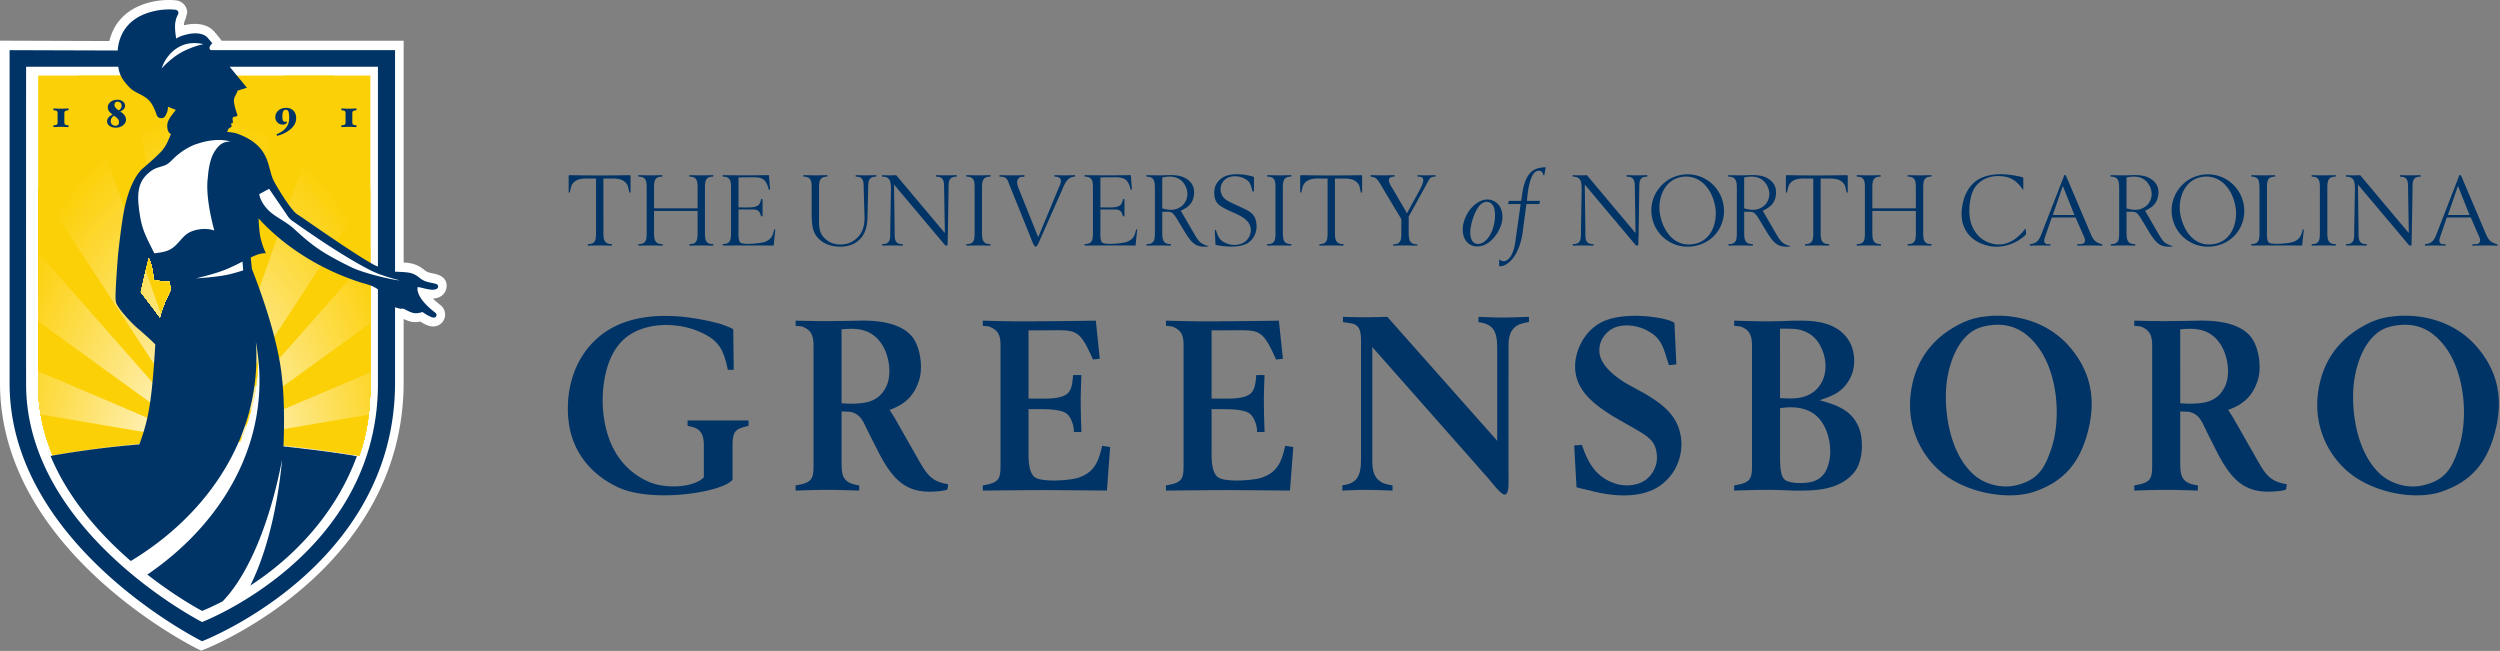 <svg xmlns="http://www.w3.org/2000/svg" height="26.037" width="100"><rect width="100%" height="100%" fill="#808080" stroke="none"/><defs><clipPath id="a"><path d="m203.94 113.27-.001-.001v-.189c-.001-1.301-.007-9.092-.008-16.635v-1.212c0-2.843.001-5.597.003-7.897.002-2.118.46-4.09 1.209-5.898 0 0 6.482 1.208 12.739 1.211.975.001 1.936-.046 2.973-.107.895 2.05 1.439 4.233 1.519 6.525a26.376 26.376 0 0 1-.041 2.394c.264-1.121.42-2.645.418-3.902a17.304 17.304 0 0 0-.802-5.086 104.798 104.798 0 0 0 8.918-1.064c.653 1.793.93 3.759.93 5.981v25.88z"/></clipPath><clipPath id="b"><path d="M203.94 113.27s-.015-16.662-.006-25.934c.002-2.118.46-4.09 1.209-5.898 0 0 6.482 1.208 12.739 1.211.975.001 1.936-.046 2.973-.107.895 2.05 1.439 4.233 1.519 6.525.023.646.006 1.759-.041 2.394.296-1.258.457-3.025.41-4.352a17.304 17.304 0 0 0-.794-4.636 104.798 104.798 0 0 0 8.918-1.064c.653 1.793.93 3.759.93 5.981v25.88z"/></clipPath><clipPath id="c"><path d="m212.86 96.467-.305-1.348c.472-.614.776-1.02 1.121-1.472.151-.198.311-.418.467-.64.283 1.138.924 2.322.924 2.322s-.014.084-.138.651a3.742 3.742 0 0 0-.524.021c-.355.05-.613.1-.793.142a5.838 5.838 0 0 1-.136 1.05 4.732 4.732 0 0 1-.258.76c-.151-.573-.358-1.486-.358-1.486"/></clipPath></defs><path style="fill:#fff" d="M15.212 1.315C13.51 1.962 12.396 3.22 12 4.901L1.142 4.865v33.981c0 16.468 18.798 25.986 19.598 26.383l.361.18.377-.145c.198-.076 19.728-7.764 19.728-26.495v-6.282c.299.142.636.282.992.307a2.49 2.49 0 0 0 .66-.05l.283.176.087.044c.233.118.525.266.895.267a1.17 1.17 0 0 0 1.033-.58 1.16 1.16 0 0 0 .166-.596c0-.364-.173-.724-.494-.97a7.427 7.427 0 0 1-.716-.621c.946-.05 1.36-.666 1.36-1.276l-.001-.062c-.04-.876-.95-1.07-1.247-1.134l-.06-.013c-.512-.11-.578-.123-.831-.298l-.055-.044-.22-.171c-.618-.419-1.04-.518-1.75-.58l-.102-.004V4.869H23.138l-.265-.35-.455-.54c-.604-.711-1.686-.95-2.966-.653-.02.005-.033.01-.053.014.004-.067.004-.143.014-.196.043-.225.09-.32.14-.422l.17-.63v-.01c0-.575-.415-1.077-.99-1.198L18.71.88l-.025-.004c-.068-.01-1.67-.246-3.473.439" transform="translate(-.46 -.334) scale(.403)"/><g transform="matrix(.477 0 0 -.477 -95.752 57.054)" clip-path="url(#a)"><path style="fill:#fcd006" d="M203.94 113.27h27.866V81.409H203.94Z"/><path style="fill:#fcd006" d="M235.97 78.54c0 17.592-8.232 31.852-18.387 31.852-10.155 0-18.387-14.26-18.387-31.852s8.232-31.852 18.387-31.852c10.155 0 18.387 14.26 18.387 31.852"/><path style="fill:#fcd008" d="M235.77 78.54c0 17.405-8.145 31.513-18.191 31.513-10.047 0-18.192-14.108-18.192-31.513s8.145-31.513 18.192-31.513c10.046 0 18.191 14.108 18.191 31.513"/><path style="fill:#fcd10b" d="M235.58 78.54c0 17.217-8.057 31.174-17.996 31.174-9.939 0-17.996-13.957-17.996-31.174s8.057-31.175 17.996-31.175c9.939 0 17.996 13.958 17.996 31.175"/><path style="fill:#fcd10d" d="M235.38 78.54c0 17.03-7.969 30.836-17.8 30.836s-17.8-13.806-17.8-30.836 7.969-30.836 17.8-30.836 17.8 13.806 17.8 30.836"/><path style="fill:#fcd20f" d="M235.19 78.54c0 16.843-7.882 30.497-17.605 30.497s-17.604-13.654-17.604-30.497 7.881-30.497 17.604-30.497c9.723 0 17.605 13.654 17.605 30.497"/><path style="fill:#fcd212" d="M234.99 78.54c0 16.656-7.794 30.158-17.409 30.158-9.615 0-17.409-13.502-17.409-30.158s7.794-30.158 17.409-30.158c9.615 0 17.409 13.502 17.409 30.158"/><path style="fill:#fcd214" d="M234.8 78.54c0 16.469-7.706 29.819-17.213 29.819-9.507 0-17.213-13.35-17.213-29.819s7.706-29.819 17.213-29.819c9.507 0 17.213 13.35 17.213 29.819"/><path style="fill:#fcd317" d="M234.61 78.54c0 16.282-7.619 29.48-17.018 29.48-9.398 0-17.017-13.198-17.017-29.48s7.619-29.48 17.017-29.48c9.399 0 17.018 13.198 17.018 29.48"/><path style="fill:#fcd319" d="M234.41 78.54c0 16.094-7.531 29.141-16.822 29.141s-16.822-13.047-16.822-29.141c0-16.094 7.531-29.141 16.822-29.141S234.41 62.446 234.41 78.54"/><path style="fill:#fcd41c" d="M234.22 78.54c0 15.907-7.444 28.802-16.626 28.802-9.183 0-16.627-12.895-16.627-28.802s7.444-28.803 16.627-28.803c9.182 0 16.626 12.896 16.626 28.803"/><path style="fill:#fcd41e" d="M234.02 78.54c0 15.72-7.356 28.464-16.431 28.464-9.074 0-16.431-12.744-16.431-28.464 0-15.72 7.357-28.464 16.431-28.464 9.075 0 16.431 12.744 16.431 28.464"/><path style="fill:#fcd520" d="M233.82 78.54c0 15.533-7.269 28.125-16.235 28.125-8.967 0-16.236-12.592-16.236-28.125s7.269-28.125 16.236-28.125c8.966 0 16.235 12.592 16.235 28.125"/><path style="fill:#fcd523" d="M233.63 78.54c0 15.346-7.181 27.786-16.04 27.786-8.858 0-16.039-12.44-16.039-27.786 0-15.346 7.181-27.786 16.039-27.786 8.859 0 16.04 12.44 16.04 27.786"/><path style="fill:#fcd526" d="M233.43 78.54c0 15.159-7.093 27.447-15.844 27.447s-15.844-12.288-15.844-27.447c0-15.159 7.093-27.447 15.844-27.447S233.43 63.381 233.43 78.54"/><path style="fill:#fdd628" d="M233.24 78.54c0 14.972-7.006 27.108-15.649 27.108-8.642 0-15.648-12.136-15.648-27.108 0-14.972 7.006-27.108 15.648-27.108 8.643 0 15.649 12.136 15.649 27.108"/><path style="fill:#fdd72a" d="M233.04 78.54c0 14.785-6.918 26.769-15.453 26.769-8.534 0-15.453-11.984-15.453-26.769 0-14.784 6.919-26.769 15.453-26.769 8.535 0 15.453 11.985 15.453 26.769"/><path style="fill:#fdd72d" d="M232.84 78.54c0 14.597-6.831 26.43-15.257 26.43-8.427 0-15.258-11.833-15.258-26.43s6.831-26.43 15.258-26.43c8.426 0 15.257 11.833 15.257 26.43"/><path style="fill:#fdd72f" d="M232.65 78.54c0 14.41-6.743 26.092-15.062 26.092-8.318 0-15.062-11.682-15.062-26.092 0-14.41 6.744-26.092 15.062-26.092 8.319 0 15.062 11.682 15.062 26.092"/><path style="fill:#fdd832" d="M232.45 78.54c0 14.223-6.656 25.753-14.866 25.753s-14.866-11.53-14.866-25.753 6.656-25.753 14.866-25.753 14.866 11.53 14.866 25.753"/><path style="fill:#fdd834" d="M232.26 78.54c0 14.036-6.568 25.414-14.671 25.414-8.102 0-14.67-11.378-14.67-25.414 0-14.036 6.568-25.414 14.67-25.414 8.103 0 14.671 11.378 14.671 25.414"/><path style="fill:#fdd937" d="M232.06 78.54c0 13.849-6.481 25.075-14.475 25.075S203.11 92.389 203.11 78.54c0-13.849 6.481-25.075 14.475-25.075S232.06 64.691 232.06 78.54"/><path style="fill:#fdd939" d="M231.86 78.54c0 13.662-6.393 24.736-14.279 24.736-7.887 0-14.28-11.074-14.28-24.736s6.393-24.736 14.28-24.736c7.886 0 14.279 11.074 14.279 24.736"/><path style="fill:#fdda3c" d="M231.67 78.54c0 13.474-6.305 24.397-14.084 24.397-7.778 0-14.084-10.923-14.084-24.397 0-13.474 6.306-24.397 14.084-24.397 7.779 0 14.084 10.923 14.084 24.397"/><path style="fill:#fdda3e" d="M231.47 78.54c0 13.287-6.218 24.059-13.888 24.059-7.671 0-13.888-10.772-13.888-24.059s6.217-24.059 13.888-24.059c7.67 0 13.888 10.772 13.888 24.059"/><path style="fill:#fddb41" d="M231.28 78.54c0 13.1-6.13 23.72-13.692 23.72-7.563 0-13.693-10.62-13.693-23.72s6.13-23.72 13.693-23.72c7.562 0 13.692 10.62 13.692 23.72"/><path style="fill:#fddb43" d="M231.08 78.54c0 12.913-6.043 23.381-13.497 23.381s-13.497-10.468-13.497-23.381 6.043-23.381 13.497-23.381S231.08 65.627 231.08 78.54"/><path style="fill:#fddb46" d="M230.88 78.54c0 12.726-5.955 23.042-13.301 23.042-7.347 0-13.302-10.316-13.302-23.042s5.955-23.042 13.302-23.042c7.346 0 13.301 10.316 13.301 23.042"/><path style="fill:#fddc48" d="M230.69 78.54c0 12.539-5.867 22.703-13.106 22.703-7.238 0-13.105-10.164-13.105-22.703s5.867-22.703 13.105-22.703c7.239 0 13.106 10.164 13.106 22.703"/><path style="fill:#fddd4b" d="M230.5 78.54c0 12.352-5.78 22.364-12.91 22.364s-12.91-10.012-12.91-22.364 5.78-22.364 12.91-22.364S230.5 66.188 230.5 78.54"/><path style="fill:#fddd4e" d="M230.3 78.54c0 12.165-5.692 22.025-12.714 22.025s-12.715-9.86-12.715-22.025 5.693-22.025 12.715-22.025S230.3 66.375 230.3 78.54"/><path style="fill:#fddd50" d="M230.11 78.54c0 11.977-5.605 21.687-12.519 21.687s-12.518-9.71-12.518-21.687 5.604-21.686 12.518-21.686c6.914 0 12.519 9.709 12.519 21.686"/><path style="fill:#fdde53" d="M229.91 78.54c0 11.79-5.517 21.348-12.323 21.348s-12.323-9.558-12.323-21.348 5.517-21.348 12.323-21.348S229.91 66.75 229.91 78.54"/><path style="fill:#fdde55" d="M229.72 78.54c0 11.603-5.43 21.009-12.128 21.009s-12.127-9.406-12.127-21.009 5.429-21.009 12.127-21.009 12.128 9.406 12.128 21.009"/><path style="fill:#fddf58" d="M229.52 78.54c0 11.416-5.342 20.67-11.932 20.67-6.59 0-11.932-9.254-11.932-20.67 0-11.416 5.342-20.67 11.932-20.67 6.59 0 11.932 9.254 11.932 20.67"/><path style="fill:#fddf5a" d="M229.32 78.54c0 11.229-5.254 20.331-11.736 20.331-6.482 0-11.737-9.102-11.737-20.331s5.255-20.331 11.737-20.331 11.736 9.102 11.736 20.331"/><path style="fill:#fde05d" d="M229.13 78.54c0 11.042-5.167 19.992-11.541 19.992-6.374 0-11.541-8.95-11.541-19.992 0-11.042 5.167-19.992 11.541-19.992 6.374 0 11.541 8.95 11.541 19.992"/><path style="fill:#fde060" d="M228.93 78.54c0 10.854-5.079 19.653-11.345 19.653-6.266 0-11.346-8.799-11.346-19.653 0-10.855 5.08-19.653 11.346-19.653s11.345 8.798 11.345 19.653"/><path style="fill:#fde162" d="M228.74 78.54c0 10.667-4.992 19.315-11.15 19.315-6.157 0-11.149-8.648-11.149-19.315 0-10.667 4.992-19.314 11.149-19.314 6.158 0 11.15 8.647 11.15 19.314"/><path style="fill:#fde165" d="M228.54 78.54c0 10.48-4.904 18.976-10.954 18.976-6.05 0-10.954-8.496-10.954-18.976 0-10.48 4.904-18.976 10.954-18.976 6.05 0 10.954 8.496 10.954 18.976"/><path style="fill:#fde267" d="M228.34 78.54c0 10.293-4.817 18.637-10.758 18.637-5.942 0-10.759-8.344-10.759-18.637 0-10.293 4.817-18.637 10.759-18.637 5.941 0 10.758 8.344 10.758 18.637"/><path style="fill:#fde26a" d="M228.15 78.54c0 10.106-4.729 18.298-10.563 18.298-5.834 0-10.563-8.192-10.563-18.298 0-10.106 4.729-18.298 10.563-18.298 5.834 0 10.563 8.192 10.563 18.298"/><path style="fill:#fde36c" d="M227.95 78.54c0 9.919-4.642 17.959-10.367 17.959-5.726 0-10.367-8.04-10.367-17.959s4.641-17.959 10.367-17.959c5.725 0 10.367 8.04 10.367 17.959"/><path style="fill:#fde36f" d="M227.76 78.54c0 9.731-4.554 17.62-10.171 17.62-5.618 0-10.172-7.889-10.172-17.62 0-9.731 4.554-17.62 10.172-17.62 5.617 0 10.171 7.889 10.171 17.62"/><path style="fill:#fde472" d="M227.56 78.54c0 9.544-4.466 17.282-9.976 17.282-5.51 0-9.976-7.738-9.976-17.282 0-9.545 4.466-17.281 9.976-17.281 5.51 0 9.976 7.736 9.976 17.281"/><path style="fill:#fde474" d="M227.36 78.54c0 9.357-4.379 16.943-9.78 16.943-5.402 0-9.781-7.586-9.781-16.943 0-9.358 4.379-16.942 9.781-16.942 5.401 0 9.78 7.584 9.78 16.942"/><path style="fill:#fde577" d="M227.17 78.54c0 9.17-4.291 16.604-9.585 16.604-5.293 0-9.585-7.434-9.585-16.604 0-9.17 4.292-16.603 9.585-16.603 5.294 0 9.585 7.433 9.585 16.603"/><path style="fill:#fde57a" d="M226.97 78.54c0 8.983-4.204 16.265-9.389 16.265-5.186 0-9.389-7.282-9.389-16.265s4.203-16.265 9.389-16.265c5.185 0 9.389 7.282 9.389 16.265"/><path style="fill:#fee67c" d="M226.78 78.54c0 8.796-4.116 15.926-9.194 15.926-5.077 0-9.193-7.13-9.193-15.926s4.116-15.926 9.193-15.926c5.078 0 9.194 7.13 9.194 15.926"/><path style="fill:#fee67f" d="M226.58 78.54c0 8.609-4.029 15.587-8.998 15.587-4.97 0-8.998-6.978-8.998-15.587s4.028-15.587 8.998-15.587c4.969 0 8.998 6.978 8.998 15.587"/><path style="fill:#fee782" d="M226.38 78.54c0 8.422-3.941 15.248-8.802 15.248-4.862 0-8.803-6.826-8.803-15.248 0-8.421 3.941-15.248 8.803-15.248 4.861 0 8.802 6.827 8.802 15.248"/><path style="fill:#fee784" d="M226.2 78.54c0 8.234-3.853 14.91-8.607 14.91-4.753 0-8.606-6.676-8.606-14.91s3.853-14.909 8.606-14.909c4.754 0 8.607 6.675 8.607 14.909"/><path style="fill:#fee887" d="M226 78.54c0 8.047-3.766 14.571-8.411 14.571s-8.411-6.524-8.411-14.571 3.766-14.571 8.411-14.571S226 70.493 226 78.54"/><path style="fill:#fee88a" d="M225.81 78.54c0 7.86-3.678 14.232-8.215 14.232-4.538 0-8.216-6.372-8.216-14.232 0-7.86 3.678-14.232 8.216-14.232 4.537 0 8.215 6.372 8.215 14.232"/><path style="fill:#fee98c" d="M225.61 78.54c0 7.673-3.591 13.893-8.02 13.893-4.429 0-8.02-6.22-8.02-13.893 0-7.673 3.591-13.893 8.02-13.893 4.429 0 8.02 6.22 8.02 13.893"/><path style="fill:#fee98f" d="M225.41 78.54c0 7.486-3.503 13.554-7.824 13.554s-7.824-6.068-7.824-13.554c0-7.486 3.503-13.554 7.824-13.554s7.824 6.068 7.824 13.554"/><path style="fill:#feea92" d="M225.22 78.54c0 7.299-3.415 13.215-7.629 13.215-4.213 0-7.628-5.916-7.628-13.215 0-7.299 3.415-13.215 7.628-13.215 4.214 0 7.629 5.916 7.629 13.215"/><path style="fill:#feea94" d="M225.02 78.54c0 7.111-3.328 12.876-7.433 12.876s-7.433-5.765-7.433-12.876 3.328-12.876 7.433-12.876 7.433 5.765 7.433 12.876"/><path style="fill:#feeb97" d="M224.82 78.54c0 6.924-3.24 12.538-7.237 12.538-3.998 0-7.238-5.614-7.238-12.538s3.24-12.537 7.238-12.537c3.997 0 7.237 5.613 7.237 12.537"/><path style="fill:#feeb9a" d="M224.63 78.54c0 6.737-3.153 12.199-7.042 12.199s-7.042-5.462-7.042-12.199 3.153-12.198 7.042-12.198 7.042 5.461 7.042 12.198"/><path style="fill:#feec9d" d="M224.43 78.54c0 6.55-3.065 11.86-6.846 11.86s-6.846-5.31-6.846-11.86 3.065-11.86 6.846-11.86 6.846 5.31 6.846 11.86"/><path style="fill:#feec9f" d="M224.24 78.54c0 6.363-2.978 11.521-6.651 11.521-3.673 0-6.65-5.158-6.65-11.521s2.977-11.521 6.65-11.521c3.673 0 6.651 5.158 6.651 11.521"/><path style="fill:#feeda2" d="M224.04 78.54c0 6.176-2.89 11.182-6.455 11.182s-6.455-5.006-6.455-11.182 2.89-11.182 6.455-11.182 6.455 5.006 6.455 11.182"/><path style="fill:#feeea5" d="M223.84 78.54c0 5.989-2.802 10.843-6.26 10.843-3.457 0-6.259-4.854-6.259-10.843 0-5.988 2.802-10.843 6.259-10.843 3.458 0 6.26 4.855 6.26 10.843"/><path style="fill:#feeea7" d="M223.65 78.54c0 5.801-2.715 10.504-6.064 10.504s-6.064-4.703-6.064-10.504c0-5.802 2.715-10.504 6.064-10.504s6.064 4.702 6.064 10.504"/><path style="fill:#feefaa" d="M223.45 78.54c0 5.614-2.627 10.166-5.868 10.166-3.241 0-5.869-4.552-5.869-10.166 0-5.614 2.628-10.165 5.869-10.165 3.241 0 5.868 4.551 5.868 10.165"/><path style="fill:#feefad" d="M223.26 78.54c0 5.427-2.54 9.827-5.673 9.827s-5.672-4.4-5.672-9.827 2.539-9.827 5.672-9.827c3.133 0 5.673 4.4 5.673 9.827"/><path style="fill:#feefb0" d="M223.06 78.54c0 5.24-2.452 9.488-5.477 9.488-3.025 0-5.477-4.248-5.477-9.488 0-5.24 2.452-9.488 5.477-9.488 3.025 0 5.477 4.248 5.477 9.488"/><path style="fill:#fef0b3" d="M222.86 78.54c0 5.053-2.365 9.149-5.282 9.149-2.916 0-5.281-4.096-5.281-9.149 0-5.053 2.365-9.149 5.281-9.149 2.917 0 5.282 4.096 5.282 9.149"/><path style="fill:#fef1b5" d="M222.67 78.54c0 4.866-2.277 8.81-5.086 8.81s-5.086-3.944-5.086-8.81c0-4.866 2.277-8.81 5.086-8.81s5.086 3.944 5.086 8.81"/><path style="fill:#fef1b8" d="M222.47 78.54c0 4.679-2.19 8.471-4.89 8.471-2.701 0-4.891-3.792-4.891-8.471s2.19-8.472 4.891-8.472c2.7 0 4.89 3.793 4.89 8.472"/><path style="fill:#fef2bb" d="M222.28 78.54c0 4.492-2.102 8.133-4.695 8.133-2.593 0-4.695-3.641-4.695-8.133 0-4.492 2.102-8.133 4.695-8.133 2.593 0 4.695 3.641 4.695 8.133"/><path style="fill:#fef2bd" d="M222.08 78.54c0 4.304-2.014 7.794-4.499 7.794s-4.499-3.49-4.499-7.794c0-4.304 2.014-7.794 4.499-7.794s4.499 3.49 4.499 7.794"/><path style="fill:#fef3c0" d="M221.89 78.54c0 4.117-1.927 7.455-4.303 7.455-2.377 0-4.303-3.338-4.303-7.455s1.926-7.455 4.303-7.455c2.376 0 4.303 3.338 4.303 7.455"/><path style="fill:#fef3c3" d="M221.7 78.54c0 3.93-1.839 7.116-4.108 7.116-2.268 0-4.107-3.186-4.107-7.116 0-3.93 1.839-7.116 4.107-7.116 2.269 0 4.108 3.186 4.108 7.116"/><path style="fill:#fef4c6" d="M221.5 78.54c0 3.743-1.751 6.777-3.912 6.777s-3.912-3.034-3.912-6.777c0-3.743 1.751-6.777 3.912-6.777s3.912 3.034 3.912 6.777"/><path style="fill:#fef4c9" d="M221.31 78.54c0 3.556-1.664 6.438-3.717 6.438-2.052 0-3.716-2.882-3.716-6.438 0-3.556 1.664-6.438 3.716-6.438 2.053 0 3.717 2.882 3.717 6.438"/><path style="fill:#fef5cc" d="M221.11 78.54c0 3.368-1.576 6.099-3.521 6.099-1.945 0-3.521-2.731-3.521-6.099 0-3.369 1.576-6.099 3.521-6.099 1.945 0 3.521 2.73 3.521 6.099"/><path style="fill:#fef5ce" d="M220.91 78.54c0 3.182-1.489 5.76-3.325 5.76-1.837 0-3.326-2.578-3.326-5.76 0-3.181 1.489-5.761 3.326-5.761 1.836 0 3.325 2.58 3.325 5.761"/><path style="fill:#fef6d1" d="M220.72 78.54c0 2.994-1.401 5.422-3.13 5.422-1.728 0-3.129-2.428-3.129-5.422 0-2.995 1.401-5.422 3.129-5.422 1.729 0 3.13 2.427 3.13 5.422"/><path style="fill:#fff7d4" d="M220.52 78.54c0 2.807-1.314 5.083-2.934 5.083-1.621 0-2.934-2.276-2.934-5.083 0-2.807 1.313-5.083 2.934-5.083 1.62 0 2.934 2.276 2.934 5.083"/><path style="fill:#fff7d7" d="M220.33 78.54c0 2.62-1.226 4.744-2.738 4.744-1.513 0-2.739-2.124-2.739-4.744 0-2.62 1.226-4.744 2.739-4.744 1.512 0 2.738 2.124 2.738 4.744"/><path style="fill:#fff8da" d="M220.13 78.54c0 2.433-1.138 4.405-2.543 4.405-1.404 0-2.543-1.972-2.543-4.405 0-2.433 1.139-4.405 2.543-4.405 1.405 0 2.543 1.972 2.543 4.405"/><path style="fill:#fff8dc" d="M219.93 78.54c0 2.246-1.051 4.066-2.347 4.066-1.297 0-2.348-1.82-2.348-4.066 0-2.246 1.051-4.066 2.348-4.066 1.296 0 2.347 1.82 2.347 4.066"/><path style="fill:#fff9df" d="M219.74 78.54c0 2.059-.963 3.728-2.152 3.728-1.188 0-2.152-1.669-2.152-3.728s.964-3.727 2.152-3.727c1.189 0 2.152 1.668 2.152 3.727"/><path style="fill:#fff9e2" d="M219.54 78.54c0 1.872-.876 3.389-1.956 3.389s-1.956-1.517-1.956-3.389c0-1.872.876-3.389 1.956-3.389s1.956 1.517 1.956 3.389"/><path style="fill:#fffae5" d="M219.35 78.54c0 1.684-.788 3.05-1.761 3.05-.972 0-1.76-1.366-1.76-3.05 0-1.684.788-3.05 1.76-3.05.973 0 1.761 1.366 1.761 3.05"/></g><g transform="matrix(.477 0 0 -.477 -95.752 57.054)" clip-path="url(#b)"><path style="fill:#fcd006" d="m217.95 82.511 16.234 11.707-.103-4.869-16.131-6.838 16.133 2.736-1.053-5.161-15.08 2.425-14.916-2.398-1.113 5.116 16.029-2.718-15.987 6.807-.089 4.843 16.076-11.65-16.063 18.26-.095 6.456 16.158-24.716-11.127 32.183 4.382.018 6.745-32.201 6.911 32.263h4.417L217.95 82.511l16.15 24.703.055-6.352z"/></g><path style="fill:#036" d="M17.688 1.768a6.725 6.725 0 0 0-2.106.422c-1.658.63-2.608 1.88-2.764 3.652L2.094 5.807v33.088c0 16.098 19.103 25.58 19.103 25.58s19.155-7.327 19.155-25.659v-7.488s.294.095.488.135c.187.04.238-.059.482.07.252.131.679.36 1.008.383.363.026.746-.12.746-.12s.317.23.54.341c.216.106.4.215.579.215.113.001.184-.038.239-.129.075-.127.019-.276-.098-.366-2.104-1.614-1.732-2.544-1.732-2.544l.349.068s.806.222 1.176.203c.448-.022.5-.21.492-.377-.007-.167-.285-.226-.521-.277-.596-.127-.803-.164-1.221-.45-.11-.077-.16-.138-.27-.212-.446-.303-.688-.372-1.314-.426a20.102 20.102 0 0 0-.943-.047v-1.744c-.003-10.343 0-20.244 0-20.244H22.104c-.093-.038-.151-.069-.163-.18-.021-.222.157-.386.274-.502-.167-.2-.32-.38-.45-.533-.345-.407-1.078-.58-2.058-.353-.754.173-1.076.418-1.076.418s-.198-1.03-.076-1.67c.113-.595.29-.702.293-.89 0-.153-.121-.268-.256-.296 0 0-.352-.055-.904-.033zM3.732 7.45h9.149c.12.833.414 1.313 1.088 2.03.642.682 1.604.724 2.195 1.606.268.401.459.94.522 1.123.043.215.239.35.466.348.36-.003.427-.274.557-.549.099-.21.103-.587.103-.587l.778.316c-.271.394-.85.953-.85 1.553 0 .434.107.707.369.856-.243.532-.363.975-.853 1.594-.324.409-1.591 1.505-1.883 1.76-.295.232-1.431 1.317-2.006 4.7-.261 1.542-.508 3.907-.508 3.907s-.366 4.45-.213 4.64c-.021.462 1.51 2.133 2.15 2.662a32.341 32.341 0 0 1 1.759 1.598c-.33 5.5-.64 7.38-1.573 9.906l-.03.026a95.406 95.406 0 0 0-8.794 1.142c1.775 4.284 4.929 7.792 7.893 10.369l.076.06c7.319-4.424 12.17-11.473 12.45-19.486a20.71 20.71 0 0 0-.042-2.273 20.96 20.96 0 0 1 .35 4.61c-.261 7.473-4.614 14.055-11.117 18.497 3 2.343 5.433 3.606 5.433 3.606s.795-.304 2.04-.95c2.543-2.618 4.71-7.811 5.902-14.093-.47 5.024-1.603 9.405-3.155 12.527 3.684-2.383 8.28-6.582 10.574-12.841-2.08-.36-4.378-.652-7.285-.97.094-2.386.1-5.112-.238-7.573-.622-4.517-2.892-9.987-2.9-10.07-.04-.39-.078-.768-.114-1.102.848-.432 1.25-.433 1.506-.426 0 0-.352-.704-.54-1.574-.14-.66-.184-1.887-.184-1.887.699.777 4.089 4.467 10.295 6.41 0 0 .853.216 1.195.416.159.095.184.088.357.229v9.37c0 16.96-17.457 23.639-17.457 23.639S3.747 53.663 3.732 38.986c-.011-11.621 0-31.536 0-31.536zm20.202 0h14.72v19.842c-.309-.14-.213-.092-.435-.2-2.245-1.245-7.113-4.718-7.565-4.984-.535-.314-1.84-2.378-2.328-3.302-.702-1.328-.221-3.522-3.746-4.748 0 0-.323-.09-.871-.13a.658.658 0 0 1 .033-.155c.079-.22.215-.261.309-.31a.174.174 0 0 0 .053-.243c-.075-.102-.067-.108-.067-.108l.164-.056s.082-.021.053-.201c-.031-.181-.06-.383.076-.416.17-.042.305-.07.305-.07s.102-.027.054-.175c-.062-.19-.375-1.077-.324-1.462.049-.37.263-.548.356-.905l.929-.289Zm-11.145 3.28c-.279 0-.506.074-.684.224a.686.686 0 0 0-.265.543c0 .124.04.246.123.367.083.121.204.233.361.332a1.267 1.267 0 0 0-.396.276.556.556 0 0 0-.157.394c0 .182.08.333.237.453.158.122.364.182.619.182.287 0 .528-.077.725-.234.195-.156.293-.343.293-.56a.72.72 0 0 0-.145-.44 1.435 1.435 0 0 0-.428-.364c.143-.068.258-.147.348-.238.09-.09.135-.2.135-.33a.537.537 0 0 0-.213-.436c-.142-.114-.326-.169-.553-.169Zm.039.191a.39.39 0 0 1 .264.107c.08.071.119.17.119.3a.501.501 0 0 1-.066.245.665.665 0 0 1-.213.21 1.365 1.365 0 0 1-.338-.282.423.423 0 0 1-.088-.26c0-.107.028-.188.086-.24a.337.337 0 0 1 .236-.08zm16.711.615c-.324 0-.582.09-.777.27a.872.872 0 0 0-.293.662c0 .207.073.38.219.52.144.14.311.208.503.208.11 0 .196-.015.256-.047a.683.683 0 0 0 .174-.128c.006-.006.007-.02-.004-.04a.235.235 0 0 0-.027-.048.115.115 0 0 0-.037-.036c-.019-.012-.034-.016-.043-.01a.224.224 0 0 1-.047.012.243.243 0 0 1-.051.006c-.087 0-.15-.036-.187-.109-.038-.075-.057-.209-.057-.406 0-.21.025-.376.078-.493.052-.117.14-.175.262-.175.133 0 .223.067.269.2.046.132.069.34.069.624 0 .37-.103.687-.311.955-.208.268-.516.482-.924.641-.006.002-.011.014-.013.035a.125.125 0 0 0 .006.058.485.485 0 0 0 .027.045c.01.018.02.028.027.028.543-.14.992-.368 1.348-.68.354-.313.531-.67.531-1.072v-.002c0-.303-.089-.547-.266-.735-.176-.189-.42-.283-.732-.283zm-23.074.06c-.008 0-.014.011-.021.032a.195.195 0 0 0-.01.055c0 .015.003.035.01.056.007.02.012.03.021.03.108.013.2.033.277.058.077.025.118.112.118.262v.86c0 .158-.037.248-.108.267a2.29 2.29 0 0 1-.287.053c-.008 0-.014.01-.021.031a.22.22 0 0 0-.012.056.2.2 0 0 0 .012.053c.007.022.012.033.021.033.082 0 .2-.003.355-.01.155-.008.28-.013.375-.013.101 0 .222.004.368.012.146.007.265.011.357.011.008 0 .016-.01.024-.033a.213.213 0 0 0 .01-.053.195.195 0 0 0-.01-.058c-.008-.02-.015-.029-.024-.029-.108-.01-.2-.03-.275-.057-.077-.027-.116-.116-.116-.264v-.859c0-.137.04-.22.118-.254a.986.986 0 0 1 .273-.066c.008 0 .016-.01.024-.03a.193.193 0 0 0 .01-.056.188.188 0 0 0-.01-.057c-.008-.018-.015-.03-.024-.03-.081 0-.198.003-.351.01a6.128 6.128 0 0 1-.744 0 9.544 9.544 0 0 0-.36-.01zm28.582 0c-.009 0-.016.011-.024.032a.202.202 0 0 0-.009.055c0 .015.003.035.009.056.008.02.015.03.024.03.107.013.199.033.277.058.078.025.117.112.117.262v.86c0 .158-.036.248-.107.267-.071.02-.166.036-.287.053-.009 0-.016.01-.024.031a.215.215 0 0 0-.009.056c0 .013.003.031.009.053.008.022.015.033.024.033.081 0 .199-.003.353-.01a7.86 7.86 0 0 1 .375-.013c.101 0 .224.004.37.012.146.007.265.011.357.011.008 0 .014-.01.021-.033a.183.183 0 0 0 .01-.053.173.173 0 0 0-.01-.058c-.007-.02-.012-.029-.021-.029-.108-.01-.2-.03-.275-.057-.077-.027-.116-.116-.116-.264v-.859c0-.137.039-.22.116-.254a1 1 0 0 1 .275-.066c.008 0 .014-.01.021-.03a.17.17 0 0 0 0-.113c-.007-.018-.012-.03-.021-.03-.082 0-.2.003-.354.01a6.137 6.137 0 0 1-.744 0 9.357 9.357 0 0 0-.357-.01zm-22.582.723c.124.082.235.172.336.27.1.1.15.216.15.353 0 .116-.029.207-.09.272a.31.31 0 0 1-.24.1.533.533 0 0 1-.334-.116.379.379 0 0 1-.148-.316c0-.135.025-.247.08-.338a.628.628 0 0 1 .246-.225zm142.1 5.112c-.34.01-.76.061-1.05.203-1.09.508-1.25 2.195-1.34 2.806l-.05.327h-1.22l-.08.314h1.25l-.55 3.887c-.07.427-.29 1.484-.92 1.738a.473.473 0 0 1-.3.04c-.16 0-.36-.172-.36-.172v.682c.12 0 .33 0 .55-.112 1.2-.6 1.66-2.3 1.78-3.286l.37-2.777h1.28l.08-.314h-1.3c0-.193.05-.57.05-.57.02-.164.19-1.943.82-2.34a.596.596 0 0 1 .47-.06c.25.11.29.436.29.436h.08zm45.26.691c-1.02-.014-2.2.198-2.96 1.037-.96 1.017-1.2 2.827-.91 3.834.38 1.261 1.31 1.922 2.43 2.207 1.07.285 2.68.071 3.86-1.119l-.05-.539-.03-.03-.02.04-.04.041-.02.031c-.03.041-.09.09-.13.162-.05.06-.15.173-.27.295-.85.855-1.76 1.14-2.64.967-.97-.194-1.74-.772-2.18-1.83-.41-.936-.34-2.817.29-3.774.62-.925 1.65-1.14 2.28-1.14 1 0 1.74.235 2.52 1.394 0-.07 0-.102.01-.164V18.47h-.01c-.03-.03-.24-.093-.28-.113-.02 0-.24-.04-.29-.05a7.96 7.96 0 0 0-1.56-.183zm-75.76.002c-.56-.018-1.12.06-1.53.303-.72.448-.9 1.047-.87 1.668.05.955.56 1.2 1.46 1.636l.64.286c.73.345 1.4.711 1.52 1.494.05.386-.1.906-.49 1.242-.49.427-1.21.447-1.67.314-.84-.244-1.06-.619-1.3-1.412l-.05-.01-.06.05.07 1.435c.8.193 2.43.333 3.23-.195.67-.438.89-1.22.84-1.77-.07-1.078-.58-1.33-1.62-1.799l-.6-.285c-.71-.325-1.24-.56-1.34-1.344-.04-.376.08-.824.5-1.138.49-.377 1.24-.305 1.65-.143.84.336.8.692 1.03 1.395l.13-.04v-1.424a5.802 5.802 0 0 0-1.54-.263zm44.51.008a3.591 3.591 0 1 0 .13 7.181c2.07-.04 3.6-1.628 3.55-3.652-.06-1.994-1.7-3.569-3.68-3.529zm51.64 0a3.591 3.591 0 1 0 .13 7.181c2.07-.04 3.6-1.628 3.55-3.652-.06-1.994-1.7-3.569-3.68-3.529zm-162.58.08-.051.051v1.65c0 .051.111.04.111 0 .071-.255.124-.59.184-.69.386-.765 1.342-.675 1.81-.675h.61v5.195c0 .733.042 1.315-.772 1.315-.071 0-.071.152 0 .152 0 0 .682-.02 1.119-.02.447 0 1.19.02 1.19.02.071 0 .071-.152 0-.152-.813 0-.805-.582-.805-1.315V18.55h.59c.468 0 1.413-.09 1.811.674.051.101.113.436.173.691.012.04.112.051.122 0v-1.65l-.061-.05s-1.799.03-2.959.03c-1.2 0-3.072-.03-3.072-.03zm6.918 0c-.072 0-.072.152 0 .152.813 0 .773.591.773 1.313v4.068c0 .732.04 1.313-.773 1.313-.072 0-.072.152 0 .152 0 0 .68-.02 1.117-.02.448 0 1.191.02 1.191.02.091 0 .091-.152 0-.152-.813 0-.804-.58-.804-1.313v-1.982h4.324v1.982c0 .732.04 1.313-.774 1.313-.05-.01-.083.152.03.152 0 0 .692-.02 1.138-.02.438 0 1.11.02 1.11.02.081 0 .081-.163 0-.152-.803 0-.774-.58-.774-1.313v-4.068c0-.722-.029-1.313.774-1.313.071-.01.081-.162 0-.152 0 0-.702.021-1.16.021-.437 0-1.118-.02-1.118-.02-.07 0-.061.151 0 .151.814 0 .774.591.774 1.313v1.832h-4.324v-1.832c0-.722-.031-1.313.773-1.313.082 0 .082-.152 0-.152 0 0-.68.021-1.117.021-.459 0-1.16-.02-1.16-.02zm12.908 0s-1.413.021-2.318.021h-.002c-.864 0-2.215-.019-2.215-.019-.072 0-.072.142 0 .152.813 0 .771.59.771 1.313v4.06c0 .731.042 1.31-.771 1.31-.072 0-.072.161 0 .151 0 .01 1.2-.01 2.42-.01 1.282 0 2.584.01 2.584.01l.162-1.582-.104-.03c-.131.557-.222.942-.863 1.225-.345.164-2.124.337-2.471.114-.263-.162-.215-.933-.215-1.156v-2.15h1.475c.57 0 .662.314.764.66.029.04.172.04.152-.05v-1.587l-.051-.063h-.072c-.051.062-.049.153-.059.205-.03.071-.051.132-.082.194-.193.498-.987.437-1.718.437h-.409v-2.98l1.018-.012c1.16-.01 1.689-.05 1.994 1.252l.121-.05zm3.469 0c-.082 0-.061.154 0 .154.814 0 .773.59.773 1.311v2.584c.041.996.051 1.963 1.211 2.654.864.508 2.207.52 2.99.092 1.169-.64 1.322-1.76 1.342-2.717l.061-2.613c.011-.722-.039-1.31.763-1.31.072-.01.072-.155 0-.155 0 0-.61.021-1.006.021-.366 0-.947-.02-.947-.02-.071 0-.071.153 0 .153.815 0 .742.59.752 1.311l.072 2.39c.062.957-.071 2.116-1.261 2.766-.621.346-1.618.377-2.268-.029-1.027-.64-.987-1.434-.976-2.369v-2.758c0-.722-.031-1.31.773-1.31.08 0 .091-.165 0-.155 0 0-.682.021-1.119.021-.448 0-1.16-.02-1.16-.02zm16.175 0c-.082 0-.061.163 0 .152.814 0 .772.591.772 1.313v4.068c0 .742.042 1.313-.772 1.313-.072 0-.061.152 0 .152 0 0 .68-.02 1.118-.02.446 0 1.189.02 1.189.02.062 0 .072-.152 0-.152-.813 0-.803-.58-.803-1.313v-4.068c0-.722-.019-1.313.784-1.313.081-.01.102-.162 0-.152 0 0-.692.021-1.129.021-.447 0-1.159-.02-1.159-.02zm16.275 0s-1.41.021-2.32.021c-.86 0-2.21-.019-2.21-.019-.08 0-.08.142 0 .152.81 0 .77.59.77 1.313v4.06c0 .731.04 1.31-.77 1.31-.08 0-.08.161 0 .151 0 .01 1.2-.01 2.42-.01 1.28 0 2.58.01 2.58.01l.16-1.582-.1-.03c-.13.557-.22.942-.86 1.225-.35.164-2.13.337-2.48.114-.26-.162-.21-.933-.21-1.156v-2.15h1.48c.57 0 .66.314.76.66.03.04.17.04.15-.05v-1.587l-.05-.063h-.07c-.05.062-.05.153-.06.205-.03.071-.05.132-.08.194-.2.498-.99.437-1.72.437h-.41v-2.98l1.02-.012c1.16-.01 1.69-.05 1.99 1.252l.12-.05zm1.59 0c-.07 0-.07.152 0 .152.81 0 .8.591.8 1.313v4.068c0 .732.04 1.313-.77 1.313-.09 0-.1.152 0 .152 0 0 .68-.02 1.12-.02.44 0 1.18.02 1.18.02.09 0 .1-.163 0-.152-.8 0-.8-.58-.8-1.313v-1.9c.92.01.96-.113 1.54.844l.74 1.23c.64 1.007 1.01 1.393 1.92 1.393h.21c.02 0 .14-.01.19-.05-.86-.246-.99-.468-1.54-1.413l-1.22-2.106c.64-.295 1.12-.642 1.27-1.353.1-.428.09-1.018-.29-1.455-.67-.773-1.68-.733-2.37-.723 0 0-.2.021-.73.021-.49 0-1.25-.02-1.25-.02zm11.99 0c-.08 0-.06.163 0 .152.82 0 .78.591.78 1.313v4.068c0 .742.04 1.313-.78 1.313-.07 0-.06.152 0 .152 0 0 .68-.02 1.12-.02.45 0 1.19.02 1.19.02.06 0 .07-.152 0-.152-.81 0-.8-.58-.8-1.313v-4.068c0-.722-.02-1.313.78-1.313.08-.01.1-.162 0-.152 0 0-.69.021-1.13.021-.44 0-1.16-.02-1.16-.02zm3.28 0-.05.051v1.65c0 .051.11.04.11 0 .08-.255.13-.59.19-.69.38-.765 1.34-.675 1.81-.675h.61v5.195c0 .733.04 1.315-.77 1.315-.07 0-.07.152 0 .152 0 0 .68-.02 1.11-.02.45 0 1.2.02 1.2.02.07 0 .07-.152 0-.152-.82 0-.81-.582-.81-1.315V18.55h.59c.47 0 1.42-.09 1.81.674.05.101.11.436.17.691.01.04.12.051.13 0v-1.65l-.06-.05s-1.81.03-2.96.03c-1.2 0-3.08-.03-3.08-.03zm6.99 0c-.06 0-.07.152 0 .152.5.072.6.205.94.774l2.06 3.437v1.17c0 .732.04 1.332-.77 1.332-.07 0-.06.133 0 .133 0 0 .68-.02 1.12-.02.45 0 1.19.02 1.19.02.07 0 .07-.143 0-.133-.82 0-.81-.6-.81-1.332v-1.412l1.76-3.195c.36-.692.42-.774.87-.774.05.012.06-.152 0-.152 0 0-.58.021-.98.021-.36 0-.73-.02-.73-.02-.08.01-.07.162 0 .151.4 0 .46.103.51.235.1.214-.2.823-.27.966l-1.33 2.432-1.38-2.37c-.24-.388-.46-.744-.41-.978.03-.12.11-.285.51-.285.08 0 .08-.152 0-.152 0 0-.67.021-1.11.021-.46 0-1.17-.02-1.17-.02zm35.49 0c-.07 0-.07.152 0 .152.82 0 .81.591.81 1.313v4.068c0 .732.04 1.313-.77 1.313-.08 0-.1.152 0 .152 0 0 .68-.02 1.12-.02.44 0 1.18.02 1.18.02.09 0 .1-.163 0-.152-.8 0-.8-.58-.8-1.313v-1.9c.92.01.96-.113 1.54.844l.74 1.23c.64 1.007 1.01 1.393 1.92 1.393h.21c.01 0 .14-.01.19-.05-.87-.246-.99-.468-1.54-1.413l-1.22-2.106c.64-.295 1.12-.642 1.27-1.353.1-.428.09-1.018-.29-1.455-.67-.773-1.68-.733-2.37-.723 0 0-.21.021-.73.021-.49 0-1.26-.02-1.26-.02zm5.73 0-.05.051v1.65c0 .051.11.04.11 0 .07-.255.13-.59.19-.69.38-.765 1.34-.675 1.81-.675h.61v5.195c0 .733.04 1.315-.78 1.315-.07 0-.07.152 0 .152 0 0 .69-.02 1.12-.02.45 0 1.19.02 1.19.02.07 0 .07-.152 0-.152-.81 0-.8-.582-.8-1.315V18.55h.59c.47 0 1.41-.09 1.81.674.05.101.11.436.17.691.01.04.12.051.12 0v-1.65l-.06-.05s-1.8.03-2.96.03c-1.2 0-3.07-.03-3.07-.03zm7.02 0c-.07 0-.07.152 0 .152.82 0 .77.591.77 1.313v4.068c0 .732.05 1.313-.77 1.313-.07 0-.07.152 0 .152 0 0 .68-.02 1.12-.02.45 0 1.19.02 1.19.02.09 0 .09-.152 0-.152-.81 0-.8-.58-.8-1.313v-1.982h4.32v1.982c0 .732.04 1.313-.77 1.313-.05-.01-.09.152.03.152 0 0 .69-.02 1.14-.02.43 0 1.1.02 1.1.02.09 0 .09-.163 0-.152-.8 0-.77-.58-.77-1.313v-4.068c0-.722-.03-1.313.77-1.313.08-.01.09-.162 0-.152 0 0-.7.021-1.16.021-.43 0-1.11-.02-1.11-.02-.07 0-.06.151 0 .151.81 0 .77.591.77 1.313v1.832h-4.32v-1.832c0-.722-.03-1.313.77-1.313.08 0 .08-.152 0-.152 0 0-.68.021-1.12.021-.46 0-1.16-.02-1.16-.02zm25.21 0c-.08 0-.08.152 0 .152.81 0 .8.591.8 1.313v4.068c0 .732.04 1.313-.77 1.313-.08 0-.1.152 0 .152 0 0 .68-.02 1.11-.02.45 0 1.2.02 1.2.02.08 0 .09-.163 0-.152-.81 0-.81-.58-.81-1.313v-1.9c.92.01.96-.113 1.54.844l.74 1.23c.64 1.007 1.01 1.393 1.92 1.393h.21c.02 0 .14-.01.19-.05-.87-.246-.99-.468-1.54-1.413l-1.22-2.106c.64-.295 1.12-.642 1.27-1.353.11-.428.1-1.018-.29-1.455-.67-.773-1.68-.733-2.37-.723 0 0-.2.021-.73.021-.49 0-1.25-.02-1.25-.02zm19.95 0c-.08 0-.06.163 0 .152.81 0 .77.591.77 1.313v4.068c0 .742.04 1.313-.77 1.313-.07 0-.06.152 0 .152 0 0 .68-.02 1.12-.02.45 0 1.19.02 1.19.02.06 0 .07-.152 0-.152-.82 0-.8-.58-.8-1.313v-4.068c0-.722-.02-1.313.78-1.313.08-.01.1-.162 0-.152 0 0-.69.021-1.13.021-.45 0-1.16-.02-1.16-.02zm-141.88.002c-.091.01-.091.152 0 .152.804 0 .822.6.822 1.321l-.07 4.058c0 .733.052 1.313-.752 1.313-.082 0-.082.152 0 .152 0 0 .569-.02.936-.02.406 0 1.015.02 1.015.02.082 0 .062-.162 0-.152-.813 0-.762-.58-.762-1.313l-.06-4.598 5.045 5.993c.081.061.09.07.162.06.051 0 .111-.03.111-.06 0 0 .011-.865.02-.875l.072-4.588c0-.722-.05-1.31.764-1.31.071-.012.071-.153 0-.153 0 0-.621.02-1.018.02-.365 0-.947-.02-.947-.02-.082 0-.071.152 0 .152.814 0 .753.59.764 1.311l.072 4.283c-.011 0-4.832-5.746-4.832-5.746s-.377.02-.621.02c-.275 0-.721-.02-.721-.02zm11.638 0c-.07 0-.07.152 0 .152.65 0 .72.213.95.823l2.14 5.31c.08.203.28.814.46.814s.43-.703.48-.804l2.31-5.217c.28-.66.64-.926 1.08-.926.06 0 .07-.163 0-.152 0 0-.62.02-1.02.02-.36 0-.93-.02-.93-.02-.09.011-.09.152.01.152.98 0 .42.945.35 1.117l-2.03 4.893-1.88-4.687c-.14-.357-.31-.774-.14-1.059.16-.276.36-.254.6-.254.08-.01.09-.162 0-.162 0 0-.72.02-1.15.02-.46 0-1.23-.02-1.23-.02zm56.91 0c-.09.01-.09.152 0 .152.81 0 .83.6.83 1.321l-.07 4.058c0 .733.05 1.313-.76 1.313-.08 0-.08.152 0 .152 0 0 .58-.02.94-.02.41 0 1.02.02 1.02.02.08 0 .06-.162 0-.152-.82 0-.76-.58-.76-1.313l-.06-4.598s4.99 5.931 5.04 5.993c.08.061.09.07.16.06.05 0 .11-.03.11-.06 0 0 .02-.865.03-.875l.07-4.586c0-.723-.06-1.313.76-1.313.07-.01.07-.152 0-.152 0 0-.62.02-1.02.02-.36 0-.95-.02-.95-.02-.08 0-.07.152 0 .152.82 0 .76.59.77 1.313l.07 4.281c-.01 0-4.83-5.746-4.83-5.746s-.38.02-.62.02c-.28 0-.73-.02-.73-.02zm48.74 0-2.28 5.857c-.28.753-.57.916-1.09.987-.1-.01-.06.163 0 .154 0 0 .58-.022.95-.022.4 0 .98.022.98.022.09-.01.08-.134.01-.145h-.17c-.45 0-.43-.355-.36-.599l.71-2.055h2.36l.82 1.861c.27.54.06.793-.37.793h-.23c-.09.021-.06.154-.02.145 0 0 .77-.022 1.26-.022.46 0 1.17.022 1.17.022.05.01.04-.133.02-.133-.45-.143-.81-.225-1.11-.957l-2.51-5.908zm18.6 0c-.07 0-.07.152 0 .152.8 0 .76.588.77 1.31v4.061c0 .732.03 1.311-.77 1.311-.07 0-.07.163 0 .152 0 .011 1.2-.01 2.42-.01 1.27 0 2.58.01 2.58.01l.17-1.584-.1-.03c-.15.558-.23.943-.87 1.227-.35.162-2.12.336-2.47.112-.27-.162-.22-.933-.22-1.156v-4.094c.01-.72-.05-1.309.77-1.309.06 0 .07-.152 0-.152 0 0-.68.02-1.12.02-.46 0-1.16-.02-1.16-.02zm9.41 0c-.09.01-.09.152 0 .152.81 0 .83.6.83 1.321l-.07 4.058c0 .733.05 1.313-.76 1.313-.08 0-.08.152 0 .152 0 0 .57-.02.94-.02.41 0 1.02.02 1.02.02.08 0 .06-.162 0-.152-.82 0-.77-.58-.77-1.313l-.06-4.598s5 5.931 5.05 5.993c.08.061.09.07.16.06.05 0 .11-.03.11-.06 0 0 .01-.865.02-.875l.08-4.588c0-.722-.06-1.31.76-1.31.07-.012.07-.153 0-.153 0 0-.62.02-1.02.02-.37 0-.95-.02-.95-.02-.08 0-.07.152 0 .152.82 0 .76.59.77 1.311l.07 4.283c-.01 0-4.83-5.746-4.83-5.746s-.38.02-.62.02c-.28 0-.73-.02-.73-.02zm11.2 0-2.27 5.857c-.28.753-.57.916-1.09.987-.1-.01-.06.163 0 .154 0 0 .58-.022.95-.022.4 0 .98.022.98.022.09-.01.08-.134.01-.145h-.17c-.45 0-.43-.355-.36-.599l.7-2.055h2.38l.81 1.861c.27.54.06.793-.37.793h-.23c-.09.021-.06.154-.02.145 0 0 .77-.022 1.26-.022.46 0 1.17.022 1.17.022.05.01.04-.133.02-.133-.45-.143-.8-.225-1.11-.957l-2.51-5.908zm-76.73.14c1.37.011 2.44 1.115 2.81 2.708.38 1.586-.19 3.507-1.83 3.935-1.84.478-3.08-.824-3.53-2.584-.42-1.647.25-3.64 1.95-3.996.2-.044.41-.066.6-.064zm51.64 0c1.37.011 2.44 1.115 2.81 2.708.38 1.586-.19 3.507-1.83 3.935-1.84.478-3.08-.824-3.52-2.584-.43-1.647.24-3.64 1.94-3.996.2-.044.41-.066.6-.064zm-103.19.014c.51-.047 1.1.031 1.54.496.43.468.59 1.13.43 1.637-.15.56-.57.945-1.13 1.098-.31.092-.76.082-1.31-.09v-3.063c.14-.033.3-.062.47-.078zm57.76 0c.51-.047 1.1.031 1.53.496.44.468.59 1.13.44 1.637-.15.56-.57.945-1.13 1.098-.31.092-.76.082-1.31-.09v-3.063c.14-.033.3-.062.47-.078zm37.95 0c.51-.047 1.1.031 1.53.496.44.468.59 1.13.44 1.637-.15.56-.57.945-1.13 1.098-.31.092-.76.082-1.31-.09v-3.063c.14-.033.3-.062.47-.078zm-6.79.912 1.15 2.89h-2.15zm39.22 0 1.15 2.89h-2.15zm-96.36 1.354c-.11 0-.22.011-.3.03-.14.03-.36.1-.6.253-1.02.611-1.5 1.842-1.52 2.594-.02.458.08 1.14.64 1.537.47.336 1.06.274 1.48.101.92-.377 1.57-1.444 1.76-2.248.12-.559.08-1.343-.4-1.83a1.445 1.445 0 0 0-1.06-.437zm.04.23c.12.014.24.061.35.147.42.345.43 1.077.36 1.687-.12 1.007-.61 1.983-1.29 2.268-.23.091-.53.122-.77-.05-.36-.266-.39-.936-.36-1.24.04-.53.48-2.462 1.37-2.767.1-.04.22-.059.34-.045zm50.2 11.31c-.32.013-.63.042-.91.083-.87.093-1.68.351-2.48.771-3.1 1.588-4.53 4.16-4.83 7.078a8.736 8.736 0 0 0 3.15 7.663c2.48 2.01 6.52 2.71 9.04 1.892 3.06-1.004 4.56-2.92 5.35-5.747.84-2.99.61-5.933-1.75-8.666-2.19-2.535-5.3-3.173-7.57-3.074zm40.42 0c-.32.013-.63.042-.91.083-.87.093-1.68.351-2.48.771-3.1 1.588-4.53 4.16-4.83 7.078a8.71 8.71 0 0 0 3.15 7.663c2.48 2.01 6.52 2.71 9.04 1.892 3.06-1.004 4.56-2.92 5.35-5.747.84-2.99.61-5.933-1.75-8.666-2.19-2.535-5.31-3.173-7.57-3.074zm-75.52.011c-1.42-.05-2.98.12-4.05.773-1.68 1.028-2.36 2.92-2.36 4.23 0 2.311 1.76 3.736 3.91 5.043l1.84 1.053c1.54.888 2.24 1.306 2.36 2.686.09.794-.21 1.751-1 2.406-.89.723-2.2.723-2.99.49-1.94-.584-2.81-1.96-3.44-3.877l-.77.047.23 4.156c.29.095 1.08.26 1.36.33l.28.07c1.96.49 5.21.887 7.17-.982 1.17-1.074 1.75-2.686 1.57-4.252-.26-2.149-1.64-3.34-3.81-4.578l-1.54-.84c-1.24-.725-2.69-1.892-2.76-3.2-.05-.795.3-1.59 1.07-2.15.89-.632 2.25-.539 3.21-.165 2.03.841 2.03 1.94 2.63 3.644l.73-.07-.19-4.11c-.09-.07-.11-.094-.28-.163-.48-.223-1.75-.492-3.17-.54zm-97.277.011c-2.164.08-4.326.634-6.031 2.071-2.803 2.383-3.316 5.934-2.99 8.457.327 2.687 1.939 5.044 4.789 6.422 2.989 1.472 8.901.795 10.957-.303.187-.094.373-.256.514-.373v-3.34c0-1.519.255-1.73 1.587-2.033v-.537h-6.05v.537c.724.163 1.613.257 1.613 1.892v3.223c-.117.093-.212.187-.422.328-1.331.747-3.689.748-5.139.07-3.082-1.424-4.134-4.229-4.414-6.775-.211-1.89-.024-5.7 2.264-7.522 1.94-1.518 4.86-1.449 6.799-.748 2.359.887 2.827 1.798 3.295 3.971h.584l-.047-4.017c-.117-.14-1.262-.538-1.262-.538-1.717-.467-3.883-.863-6.047-.785zm67.827.078v.526c.23.046.92.091 1.22.252.64.412.57 1.099.57 2.38v10.956c0 1.624-.34 2.424-1.85 2.607v.526s1.37-.068 2.24-.068c1.07 0 2.74.068 2.74.068v-.525c-.23 0-.96-.185-1.09-.3-.94-.548-.92-1.532-.92-2.515v-10.91l11.41 12.923c.64.732 1.42 1.83 1.79 1.715.39-.113.32-1.165.32-1.99V35.615c0-.983-.03-1.968.93-2.517.12-.09.9-.297 1.1-.297v-.526s-1.67.07-2.72.07c-.89 0-2.29-.07-2.29-.07v.526c1.54.206 1.86.984 1.86 2.631v9.148l-10.91-12.304s-1.26.044-2.2.044c-.85 0-2.2-.044-2.2-.044zm-54.325.381v.514c.374.046.561.001.912.187.795.398.864 1.1.864 1.87v11.398c0 1.66.022 2.103-1.776 2.383v.514s1.916-.07 3.155-.07c1.214 0 3.154.07 3.154.07v-.514c-1.776-.233-1.73-1.122-1.752-2.383v-4.953c.139 0 .677.025.816.025 1.098.21 1.331.98 1.799 1.938l.983 1.94c1.728 3.433 3.247 4.32 6.212 3.993.187-.023.562-.07.702-.164l.068-.513c-1.822-.28-2.194-1.122-3.199-2.873l-2.125-3.737-.49-.77c1.541-.539 2.452-1.403 2.943-2.99.35-1.052.186-3.085-.654-4.207-1.216-1.588-3.878-1.68-5.233-1.658 0 0-2.315.047-3.435.047-1.146 0-2.944-.047-2.944-.047zm18.578 0v.514c.351.046.563.001.889.187.818.398.868 1.1.868 1.87v11.398c0 1.66.02 2.103-1.757 2.383v.514s4.367-.047 5.907-.047c1.62 0 6.41.047 6.41.047l.32-4.323-.79-.115c-.35 1.448-.68 2.546-2.27 3.13-.77.303-3.64.513-4.39 0-.72-.492-.65-2.103-.65-2.689V41.44h1.12c.63 0 2.12 0 2.69.466.41.328.72 1.193.69 1.8h.75s-.07-1.87-.07-3.085c0-1.005.07-2.568.07-2.568h-.82c-.07.63-.09 1.26-.44 1.705-.58.723-2.27.631-2.87.631h-1.12v-6.776h1.35c3.34.024 3.58-.398 5.05 2.897l.67-.07-.39-3.784s-4.56.07-7.48.07c-1.47 0-3.737-.07-3.737-.07zm18.177 0v.514c.35.046.56.001.89.187.82.398.86 1.1.86 1.87v11.398c0 1.66.03 2.103-1.75 2.383v.514s4.37-.047 5.91-.047c1.61 0 6.4.047 6.4.047l.33-4.323-.8-.115c-.35 1.448-.67 2.546-2.26 3.13-.77.303-3.65.513-4.39 0-.73-.492-.66-2.103-.66-2.689V41.44h1.12c.63 0 2.13 0 2.69.466.42.328.73 1.193.7 1.8h.75s-.07-1.87-.07-3.085c0-1.005.07-2.568.07-2.568h-.82c-.07.63-.09 1.26-.44 1.705-.59.723-2.27.631-2.88.631h-1.12v-6.776h1.36c3.34.024 3.57-.398 5.04 2.897l.68-.07-.4-3.784s-4.55.07-7.47.07c-1.47 0-3.74-.07-3.74-.07zm56.4 0v.514c.37.046.56.001.91.187.79.398.86 1.1.86 1.87v11.398c0 1.66.03 2.103-1.77 2.383v.514s2.01-.07 3.29-.07c1.03 0 2.64.07 2.64.07 1.61 0 4.46.14 6.03-1.87.89-1.19.82-3.222.49-4.179-.68-1.963-2.34-2.454-3.97-2.92 1.33-.445 2.33-.819 3.06-2.244.56-1.12.47-2.687-.17-3.692-1.33-2.103-4.08-1.96-5.46-1.96 0 0-1.63.068-2.69.068-1.26 0-3.22-.069-3.22-.069zm39.71 0v.514c.38.046.56.001.91.187.8.398.87 1.1.87 1.87v11.398c0 1.66.02 2.103-1.78 2.383v.514s1.92-.07 3.15-.07c1.22 0 3.16.07 3.16.07v-.514c-1.78-.233-1.73-1.122-1.75-2.383v-4.953c.14 0 .67.025.81.025 1.1.21 1.34.98 1.8 1.938l.98 1.94c1.73 3.433 3.25 4.32 6.22 3.993.19-.023.56-.07.7-.164l.07-.513c-1.82-.28-2.2-1.122-3.2-2.873l-2.13-3.737-.49-.77c1.54-.539 2.46-1.403 2.95-2.99.35-1.052.18-3.085-.66-4.207-1.21-1.588-3.88-1.68-5.23-1.658 0 0-2.31.047-3.43.047-1.15 0-2.95-.047-2.95-.047zm-13.34.412c1.31.052 2.61.612 3.81 2.227 2.03 2.757 2.27 7.406 1.24 10.232-.65 1.915-1.38 2.966-3.39 3.457-1.23.327-3.01.07-4.29-1.074-2.57-2.337-2.97-6.89-2.62-9.32.23-1.589.98-4.16 2.94-5.117.54-.234 1.12-.35 1.75-.397.19-.01.38-.015.56-.008zm40.42 0c1.31.052 2.61.612 3.81 2.227 2.03 2.757 2.27 7.406 1.24 10.232-.65 1.915-1.38 2.966-3.39 3.457-1.24.327-3.01.07-4.3-1.074-2.57-2.337-2.96-6.89-2.61-9.32.23-1.589.98-4.16 2.94-5.117.54-.234 1.12-.35 1.75-.397.19-.01.38-.015.56-.008zm-62.24.381c.73 0 1.5.001 1.87.094 1.26.304 1.94 1.005 2.39 2.197.35.958.44 2.36-.38 3.434-1.07 1.424-2.89 1.214-3.88 1.168V33.45Zm-92.127.018c1.05.01 2.149.281 2.973 1.525.771 1.168 1.027 3.13.396 4.297-.794 1.543-2.243 1.59-3.457 1.613-.256 0-.933-.046-.933-.046V33.52c.327-.03.671-.056 1.021-.053zm132.87 0c1.05.01 2.15.281 2.97 1.525.77 1.168 1.03 3.13.4 4.297-.79 1.543-2.25 1.59-3.46 1.613-.26 0-.93-.046-.93-.046V33.52c.32-.03.67-.056 1.02-.053zm-39.89 7.793c.94-.034 2.1.145 2.94 1.021 1.12 1.168 1.35 3.176 1.1 4.274-.19.887-.54 1.682-1.54 2.033-.56.233-2.18.303-2.81-.094-.51-.326-.54-1.332-.54-2.476v-4.672c.25-.04.54-.074.85-.085z" transform="translate(-.46 -.334) scale(.403)"/><path style="fill:#fff" d="M20.582 5.108c-.448-.016-1.04.042-1.609.344-1.408.746-1.778 2.162-1.778 2.162s1.038-1.197 2.35-1.791c1.098-.498 1.791-.608 1.791-.608s-.306-.09-.754-.107zm1.973 9.624a6.686 6.686 0 0 0-1.778.354s-.768.188-1.72.893c-.885.653-.994 1.055-1.616 1.283-.621.228-.768.166-1.388.594l-.168.142c-1.146.976-1.136 2.267-.899 3.922.247 1.722.603 2.295 1.473 4.05.391-.04.894-.114 1.262-.246 1.159-.415 1.395-1.55 2.486-1.948 1.098-.4 1.962-.155 2.209-.068-.048-.17-.918-3.218-.648-5.246.04-.56.174-1.744.605-2.482.547-.94 1.039-1.085 1.65-1.116a5.064 5.064 0 0 0-1.468-.131zm5.297 4.836-.979.532c.045.272.157.59.387.95.808 1.268 1.962 1.47 3.16 2.58 1.969 1.824 3.025 2.444 5.512 3.687 1.365.684 4.529 1.372 4.879 1.334a20.243 20.243 0 0 1-1.336-.378c-.891-.291-1.26-.451-2.01-.852-3.295-1.761-6.962-4.455-7.293-4.662-.331-.207-.58-.641-.58-.641zm-2.641 7.223c-.415.216-1.033.535-1.721.811-1.093.438-2.898.855-2.898.855s2.034-.103 3.293-.396c.552-.128 1.035-.283 1.396-.395z" transform="translate(-.46 -.334) scale(.403)"/><g transform="matrix(.477 0 0 -.477 -95.752 57.054)" clip-path="url(#c)"><path style="fill:#fcd006" d="M203.94 113.27h28.24V81.373h-28.24z"/><path style="fill:#fcd006" d="M236.4 78.5c0 17.612-8.342 31.888-18.633 31.888-10.291 0-18.634-14.276-18.634-31.888 0-17.612 8.343-31.888 18.634-31.888S236.4 60.888 236.4 78.5"/><path style="fill:#fcd008" d="M236.2 78.5c0 17.424-8.253 31.549-18.435 31.549-10.182 0-18.435-14.125-18.435-31.549s8.253-31.549 18.435-31.549c10.182 0 18.435 14.125 18.435 31.549"/><path style="fill:#fcd10b" d="M236 78.5c0 17.237-8.165 31.21-18.237 31.21s-18.237-13.973-18.237-31.21c0-17.237 8.165-31.21 18.237-31.21S236 61.263 236 78.5"/><path style="fill:#fcd10d" d="M235.8 78.5c0 17.05-8.076 30.871-18.039 30.871-9.962 0-18.038-13.821-18.038-30.871 0-17.049 8.076-30.87 18.038-30.87 9.963 0 18.039 13.821 18.039 30.87"/><path style="fill:#fcd20f" d="M235.61 78.5c0 16.862-7.987 30.532-17.841 30.532-9.853 0-17.84-13.67-17.84-30.532 0-16.862 7.987-30.532 17.84-30.532 9.854 0 17.841 13.67 17.841 30.532"/><path style="fill:#fcd212" d="M235.41 78.5c0 16.675-7.898 30.192-17.642 30.192S200.126 95.175 200.126 78.5s7.898-30.192 17.642-30.192S235.41 61.825 235.41 78.5"/><path style="fill:#fcd214" d="M235.22 78.5c0 16.488-7.81 29.853-17.444 29.853S200.332 94.988 200.332 78.5c0-16.487 7.81-29.853 17.444-29.853S235.22 62.013 235.22 78.5"/><path style="fill:#fcd317" d="M235.02 78.5c0 16.3-7.721 29.514-17.246 29.514-9.524 0-17.245-13.214-17.245-29.514 0-16.3 7.721-29.514 17.245-29.514 9.525 0 17.246 13.214 17.246 29.514"/><path style="fill:#fcd319" d="M234.82 78.5c0 16.113-7.632 29.174-17.047 29.174-9.415 0-17.048-13.061-17.048-29.174s7.633-29.174 17.048-29.174S234.82 62.387 234.82 78.5"/><path style="fill:#fcd41c" d="M234.62 78.5c0 15.926-7.544 28.835-16.849 28.835-9.306 0-16.849-12.909-16.849-28.835 0-15.925 7.543-28.835 16.849-28.835 9.305 0 16.849 12.91 16.849 28.835"/><path style="fill:#fcd41e" d="M234.42 78.5c0 15.738-7.455 28.496-16.651 28.496S201.118 94.238 201.118 78.5s7.455-28.496 16.651-28.496S234.42 62.762 234.42 78.5"/><path style="fill:#fcd520" d="M234.22 78.5c0 15.551-7.366 28.157-16.453 28.157-9.086 0-16.452-12.606-16.452-28.157 0-15.55 7.366-28.156 16.452-28.156 9.087 0 16.453 12.606 16.453 28.156"/><path style="fill:#fcd523" d="M234.03 78.5c0 15.364-7.277 27.818-16.254 27.818-8.978 0-16.255-12.454-16.255-27.818 0-15.363 7.277-27.817 16.255-27.817 8.977 0 16.254 12.454 16.254 27.817"/><path style="fill:#fcd526" d="M233.83 78.5c0 15.176-7.189 27.478-16.056 27.478-8.868 0-16.057-12.302-16.057-27.478 0-15.176 7.189-27.478 16.057-27.478 8.867 0 16.056 12.302 16.056 27.478"/><path style="fill:#fdd628" d="M233.63 78.5c0 14.989-7.1 27.139-15.858 27.139-8.758 0-15.858-12.15-15.858-27.139 0-14.989 7.1-27.139 15.858-27.139 8.758 0 15.858 12.15 15.858 27.139"/><path style="fill:#fdd72a" d="M233.43 78.5c0 14.801-7.011 26.8-15.66 26.8-8.649 0-15.66-11.999-15.66-26.8s7.011-26.8 15.66-26.8c8.649 0 15.66 11.999 15.66 26.8"/><path style="fill:#fdd72d" d="M233.23 78.5c0 14.614-6.922 26.461-15.462 26.461-8.539 0-15.461-11.847-15.461-26.461 0-14.614 6.922-26.46 15.461-26.46 8.54 0 15.462 11.846 15.462 26.46"/><path style="fill:#fdd72f" d="M233.03 78.5c0 14.427-6.833 26.121-15.263 26.121S202.503 92.927 202.503 78.5c0-14.427 6.834-26.121 15.264-26.121S233.03 64.073 233.03 78.5"/><path style="fill:#fdd832" d="M232.83 78.5c0 14.239-6.745 25.782-15.065 25.782-8.321 0-15.065-11.543-15.065-25.782s6.744-25.782 15.065-25.782c8.32 0 15.065 11.543 15.065 25.782"/><path style="fill:#fdd834" d="M232.63 78.5c0 14.052-6.656 25.443-14.867 25.443-8.211 0-14.867-11.391-14.867-25.443 0-14.051 6.656-25.442 14.867-25.442 8.211 0 14.867 11.391 14.867 25.442"/><path style="fill:#fdd937" d="M232.44 78.5c0 13.865-6.567 25.104-14.669 25.104-8.101 0-14.669-11.239-14.669-25.104 0-13.864 6.568-25.103 14.669-25.103 8.102 0 14.669 11.239 14.669 25.103"/><path style="fill:#fdd939" d="M232.24 78.5c0 13.677-6.479 24.764-14.471 24.764-7.991 0-14.47-11.087-14.47-24.764s6.479-24.764 14.47-24.764c7.992 0 14.471 11.087 14.471 24.764"/><path style="fill:#fdda3c" d="M232.04 78.5c0 13.49-6.39 24.425-14.272 24.425-7.883 0-14.273-10.935-14.273-24.425s6.39-24.425 14.273-24.425c7.882 0 14.272 10.935 14.272 24.425"/><path style="fill:#fdda3e" d="M231.84 78.5c0 13.303-6.301 24.086-14.074 24.086S203.692 91.803 203.692 78.5c0-13.302 6.301-24.085 14.074-24.085S231.84 65.198 231.84 78.5"/><path style="fill:#fddb41" d="M231.64 78.5c0 13.115-6.212 23.747-13.876 23.747S203.888 91.615 203.888 78.5s6.212-23.746 13.876-23.746S231.64 65.385 231.64 78.5"/><path style="fill:#fddb43" d="M231.44 78.5c0 12.928-6.123 23.408-13.678 23.408-7.554 0-13.677-10.48-13.677-23.408s6.123-23.407 13.677-23.407c7.555 0 13.678 10.479 13.678 23.407"/><path style="fill:#fddb46" d="M231.24 78.5c0 12.741-6.035 23.068-13.479 23.068-7.445 0-13.48-10.327-13.48-23.068 0-12.74 6.035-23.068 13.48-23.068 7.444 0 13.479 10.328 13.479 23.068"/><path style="fill:#fddc48" d="M231.05 78.5c0 12.553-5.946 22.729-13.281 22.729-7.336 0-13.282-10.176-13.282-22.729 0-12.553 5.946-22.729 13.282-22.729 7.335 0 13.281 10.176 13.281 22.729"/><path style="fill:#fddd4b" d="M230.86 78.5c0 12.366-5.857 22.39-13.083 22.39-7.225 0-13.082-10.024-13.082-22.39 0-12.365 5.857-22.39 13.082-22.39 7.226 0 13.083 10.025 13.083 22.39"/><path style="fill:#fddd4e" d="M230.66 78.5c0 12.178-5.768 22.051-12.885 22.051-7.116 0-12.884-9.873-12.884-22.051 0-12.178 5.768-22.05 12.884-22.05 7.117 0 12.885 9.872 12.885 22.05"/><path style="fill:#fddd50" d="M230.46 78.5c0 11.991-5.68 21.711-12.686 21.711-7.007 0-12.687-9.72-12.687-21.711 0-11.991 5.68-21.711 12.687-21.711 7.006 0 12.686 9.72 12.686 21.711"/><path style="fill:#fdde53" d="M230.26 78.5c0 11.804-5.591 21.372-12.488 21.372-6.897 0-12.488-9.568-12.488-21.372s5.591-21.372 12.488-21.372c6.897 0 12.488 9.568 12.488 21.372"/><path style="fill:#fdde55" d="M230.06 78.5c0 11.616-5.502 21.033-12.29 21.033-6.788 0-12.29-9.417-12.29-21.033 0-11.616 5.502-21.033 12.29-21.033 6.788 0 12.29 9.417 12.29 21.033"/><path style="fill:#fddf58" d="M229.86 78.5c0 11.429-5.414 20.694-12.092 20.694-6.678 0-12.091-9.265-12.091-20.694 0-11.429 5.413-20.693 12.091-20.693 6.678 0 12.092 9.264 12.092 20.693"/><path style="fill:#fddf5a" d="M229.66 78.5c0 11.242-5.325 20.354-11.894 20.354-6.568 0-11.893-9.112-11.893-20.354 0-11.241 5.325-20.354 11.893-20.354 6.569 0 11.894 9.113 11.894 20.354"/><path style="fill:#fde05d" d="M229.47 78.5c0 11.054-5.236 20.015-11.695 20.015-6.46 0-11.696-8.961-11.696-20.015s5.236-20.015 11.696-20.015c6.459 0 11.695 8.961 11.695 20.015"/><path style="fill:#fde060" d="M229.27 78.5c0 10.867-5.147 19.676-11.497 19.676s-11.497-8.809-11.497-19.676c0-10.866 5.147-19.676 11.497-19.676s11.497 8.81 11.497 19.676"/><path style="fill:#fde162" d="M229.07 78.5c0 10.68-5.059 19.337-11.299 19.337-6.24 0-11.299-8.657-11.299-19.337 0-10.679 5.059-19.336 11.299-19.336 6.24 0 11.299 8.657 11.299 19.336"/><path style="fill:#fde165" d="M228.87 78.5c0 10.492-4.97 18.998-11.101 18.998-6.13 0-11.101-8.506-11.101-18.998s4.971-18.997 11.101-18.997c6.131 0 11.101 8.505 11.101 18.997"/><path style="fill:#fde267" d="M228.67 78.5c0 10.305-4.881 18.658-10.903 18.658-6.021 0-10.902-8.353-10.902-18.658 0-10.305 4.881-18.658 10.902-18.658 6.022 0 10.903 8.353 10.903 18.658"/><path style="fill:#fde26a" d="M228.47 78.5c0 10.118-4.792 18.319-10.704 18.319-5.912 0-10.704-8.201-10.704-18.319 0-10.117 4.792-18.319 10.704-18.319 5.912 0 10.704 8.202 10.704 18.319"/><path style="fill:#fde36c" d="M228.27 78.5c0 9.93-4.704 17.98-10.506 17.98-5.803 0-10.506-8.05-10.506-17.98s4.703-17.979 10.506-17.979c5.802 0 10.506 8.049 10.506 17.979"/><path style="fill:#fde36f" d="M228.08 78.5c0 9.743-4.615 17.64-10.308 17.64s-10.308-7.897-10.308-17.64 4.615-17.64 10.308-17.64 10.308 7.897 10.308 17.64"/><path style="fill:#fde472" d="M227.88 78.5c0 9.555-4.526 17.301-10.11 17.301-5.583 0-10.109-7.746-10.109-17.301 0-9.555 4.526-17.301 10.109-17.301 5.584 0 10.11 7.746 10.11 17.301"/><path style="fill:#fde474" d="M227.68 78.5c0 9.368-4.437 16.962-9.911 16.962-5.474 0-9.912-7.594-9.912-16.962 0-9.368 4.438-16.961 9.912-16.961 5.474 0 9.911 7.593 9.911 16.961"/><path style="fill:#fde577" d="M227.48 78.5c0 9.181-4.349 16.623-9.713 16.623-5.365 0-9.714-7.442-9.714-16.623 0-9.18 4.349-16.622 9.714-16.622 5.364 0 9.713 7.442 9.713 16.622"/><path style="fill:#fde57a" d="M227.28 78.5c0 8.993-4.26 16.284-9.515 16.284-5.255 0-9.515-7.291-9.515-16.284 0-8.993 4.26-16.283 9.515-16.283 5.255 0 9.515 7.29 9.515 16.283"/><path style="fill:#fee67c" d="M227.08 78.5c0 8.806-4.171 15.944-9.317 15.944-5.145 0-9.317-7.138-9.317-15.944 0-8.806 4.172-15.944 9.317-15.944 5.146 0 9.317 7.138 9.317 15.944"/><path style="fill:#fee67f" d="M226.88 78.5c0 8.619-4.082 15.605-9.119 15.605-5.036 0-9.118-6.986-9.118-15.605 0-8.618 4.082-15.605 9.118-15.605 5.037 0 9.119 6.987 9.119 15.605"/><path style="fill:#fee782" d="M226.68 78.5c0 8.431-3.994 15.266-8.92 15.266-4.927 0-8.921-6.835-8.921-15.266 0-8.431 3.994-15.265 8.921-15.265 4.926 0 8.92 6.834 8.92 15.265"/><path style="fill:#fee784" d="M226.5 78.5c0 8.244-3.905 14.927-8.722 14.927s-8.722-6.683-8.722-14.927 3.905-14.926 8.722-14.926S226.5 70.256 226.5 78.5"/><path style="fill:#fee887" d="M226.3 78.5c0 8.056-3.816 14.587-8.524 14.587-4.707 0-8.523-6.531-8.523-14.587 0-8.056 3.816-14.587 8.523-14.587 4.708 0 8.524 6.531 8.524 14.587"/><path style="fill:#fcd006" d="m217.95 82.511 16.234 11.707-.103-4.869-16.131-6.838 16.133 2.736-1.053-5.161-15.08 2.425-14.916-2.398-1.113 5.116 16.029-2.718-15.987 6.807-.089 4.843 16.076-11.65-16.063 18.26-.095 6.456 16.158-24.716-11.127 32.183 4.382.018 6.745-32.201 6.911 32.263h4.417L217.95 82.511l16.15 24.703.055-6.352z"/></g></svg>
